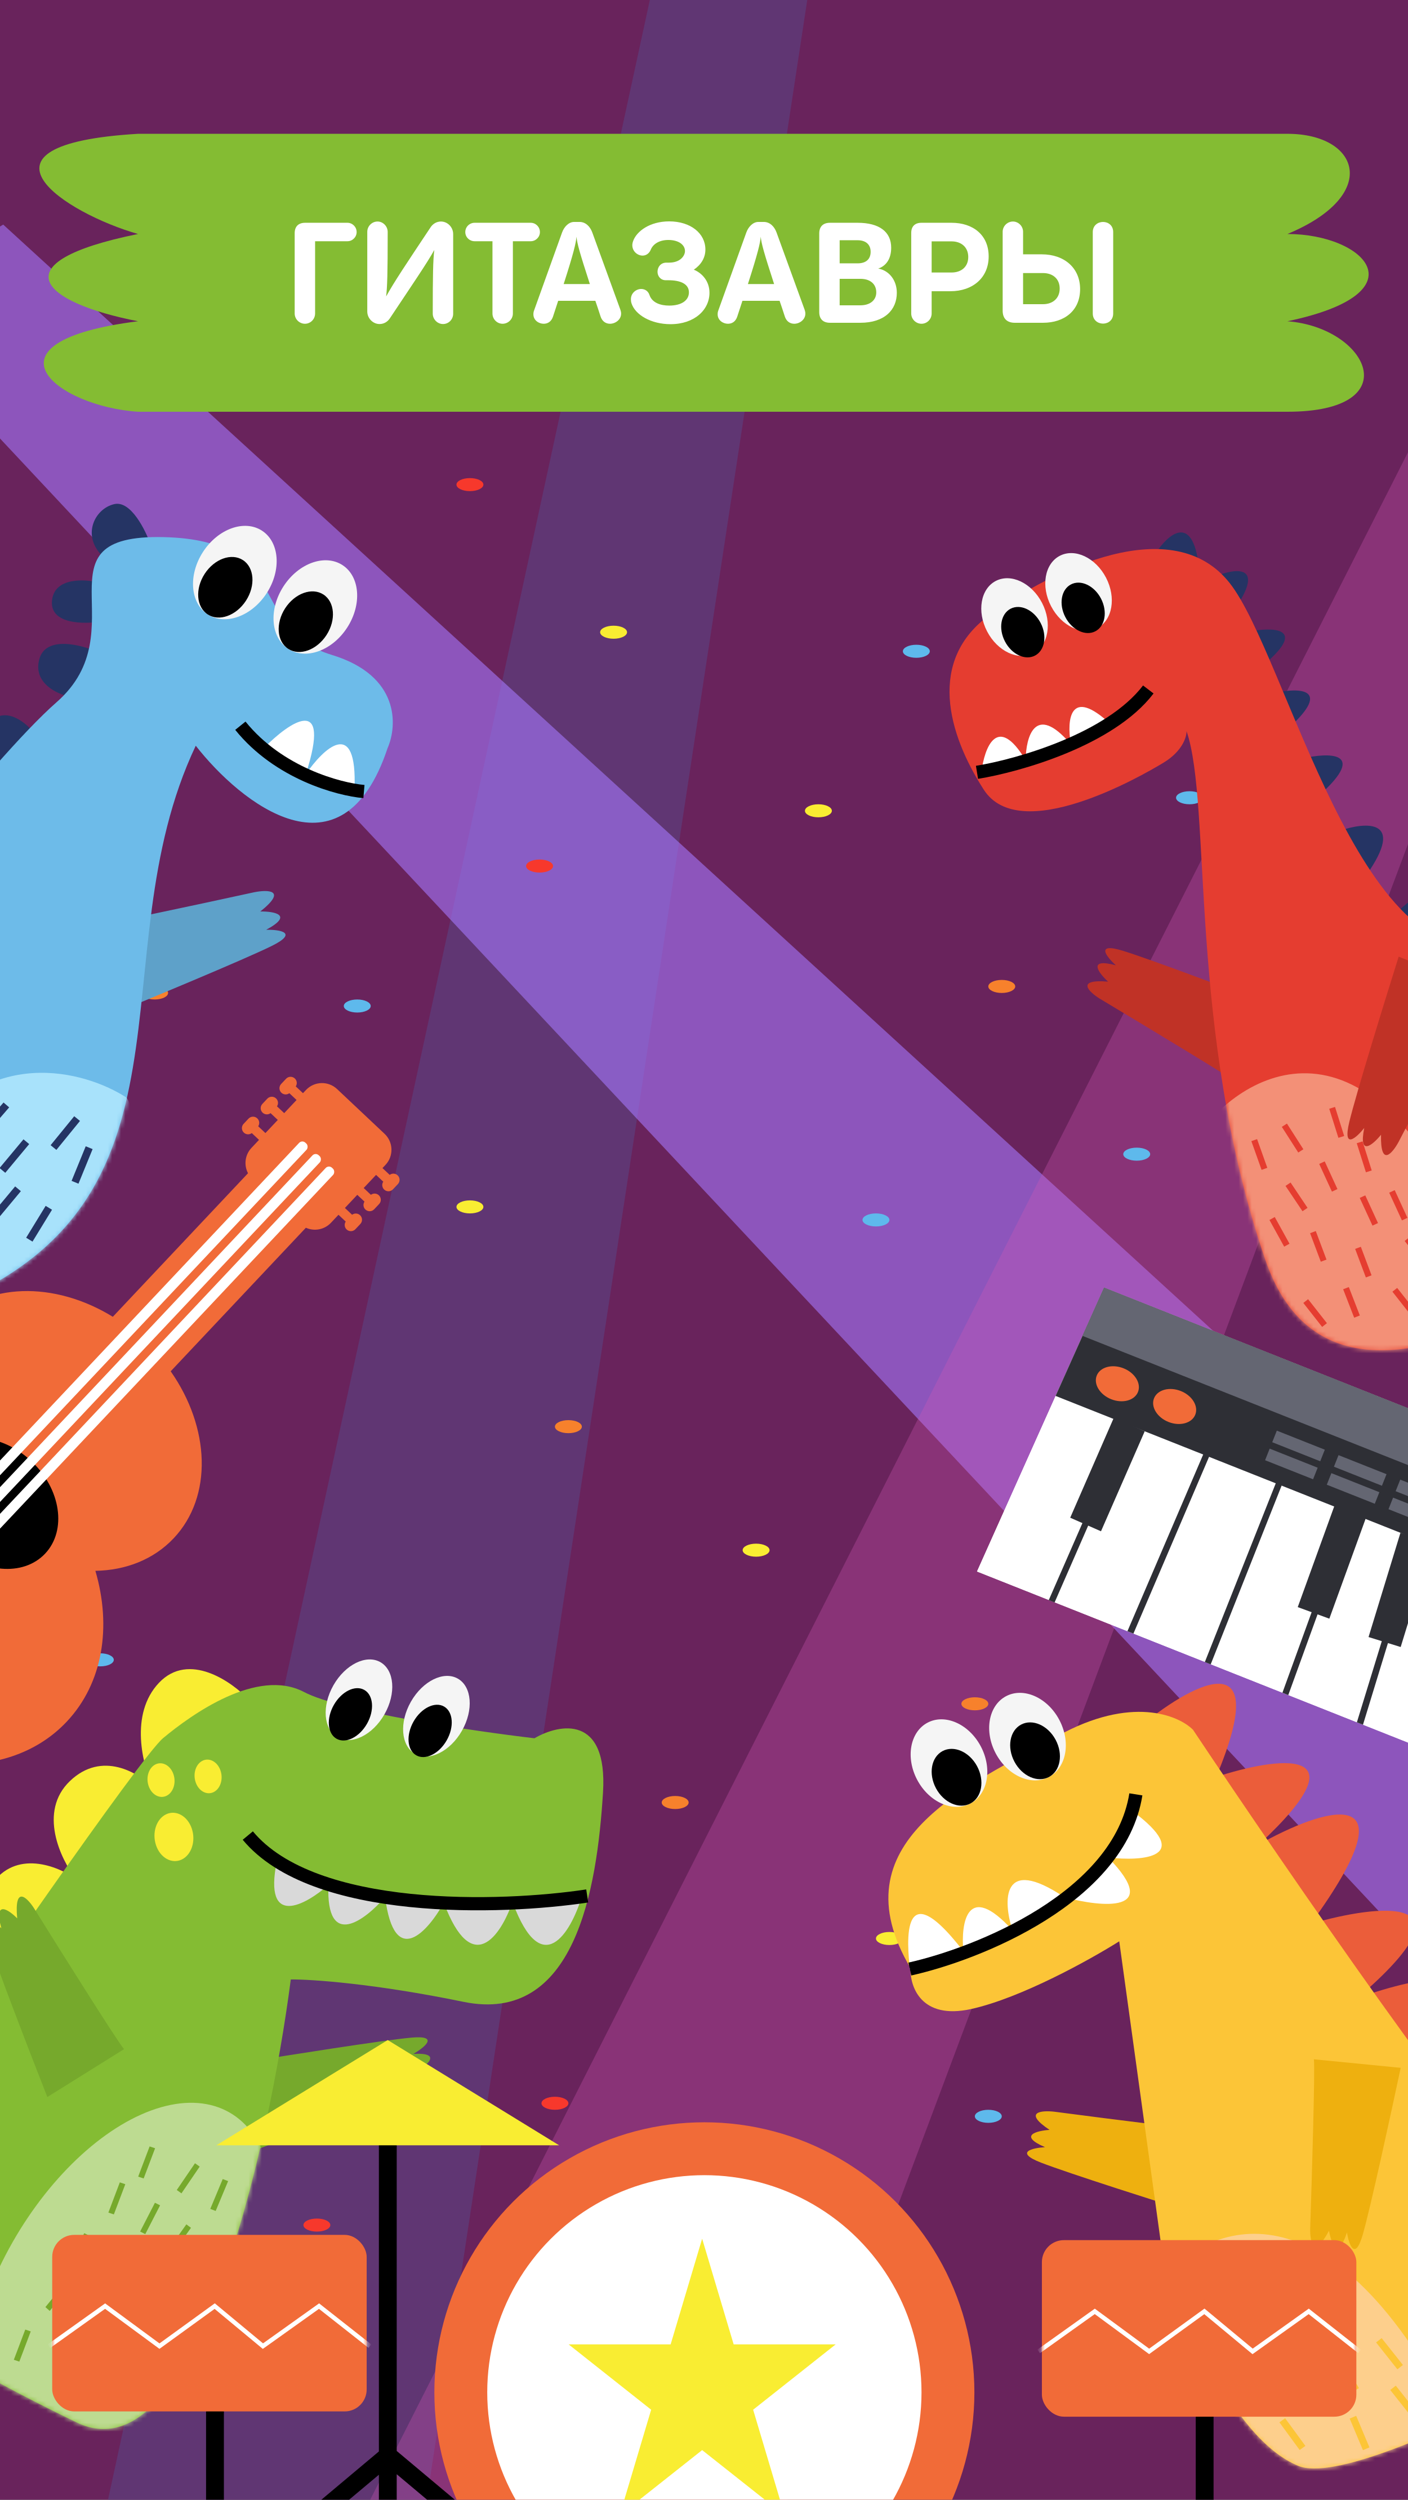 <svg width="320" height="568" viewBox="0 0 320 568" fill="none" xmlns="http://www.w3.org/2000/svg">
<rect x="0" y="0" width="320" height="568" fill="#333333" stroke="none"/>
<g clip-path="url(#clip0_715_2)">
<rect width="320" height="568" fill="#69235C"/>
<path d="M-6.068 709.242L153.72 -27.817L187.743 -28.084L75.588 708.6L-6.068 709.242Z" fill="#5A4482" fill-opacity="0.6"/>
<path d="M450.434 462.106L0.726 51.028L-28.617 69.078L380.01 505.426L450.434 462.106Z" fill="#A576FB" fill-opacity="0.6"/>
<path d="M62.233 611.208L323.736 95.395L359.585 86.164L173.551 582.545L62.233 611.208Z" fill="#D159B6" fill-opacity="0.31"/>
<path d="M292.598 30.404H31.365C-9.618 32.837 15.011 48.519 31.365 53.169C-0.46 59.632 9.44 68.721 31.365 72.997C-5.764 77.697 12.87 92.363 31.365 93.559H292.598C320.18 93.559 310.938 74.421 292.598 72.997C323.362 66.535 310.175 53.169 292.598 53.169C313.815 44.357 309.032 30.404 292.598 30.404Z" fill="#84BC33"/>
<path d="M66.972 71.23C66.972 72.51 68.028 73.566 69.308 73.566C70.588 73.566 71.612 72.51 71.612 71.23V54.814H78.972C80.092 54.814 81.052 53.886 81.052 52.734C81.052 51.55 80.092 50.622 78.972 50.622H69.34C67.836 50.622 66.972 51.454 66.972 52.99V71.23ZM86.256 73.63C87.248 73.63 88.08 73.118 88.592 72.35C93.616 64.798 97.168 59.614 98.704 56.798C98.416 59.102 98.352 62.59 98.352 71.262C98.352 72.542 99.408 73.63 100.688 73.63C101.968 73.63 102.992 72.574 102.992 71.294V53.182C102.992 51.646 101.744 50.334 100.208 50.334C99.216 50.334 98.384 50.878 97.904 51.582C92.368 59.902 89.552 64.094 87.76 67.358C88.016 65.118 88.112 62.238 88.112 52.702C88.112 51.422 87.056 50.334 85.808 50.334C84.528 50.334 83.472 51.39 83.472 52.67V70.782C83.472 72.318 84.752 73.63 86.256 73.63ZM114.228 73.566C115.508 73.566 116.564 72.51 116.564 71.23V54.814H120.628C121.748 54.814 122.708 53.886 122.708 52.734C122.708 51.55 121.748 50.622 120.628 50.622H107.86C106.708 50.622 105.748 51.55 105.748 52.734C105.748 53.886 106.708 54.814 107.86 54.814H111.924V71.23C111.924 72.51 112.948 73.566 114.228 73.566ZM134.602 52.798C134.09 51.422 133.066 50.43 131.722 50.43H130.474C129.29 50.43 128.234 51.486 127.754 52.798L121.386 70.526C121.258 70.846 121.226 71.134 121.226 71.422C121.226 72.766 122.442 73.566 123.562 73.566C124.49 73.566 125.29 73.086 125.674 71.966C126.09 70.654 126.506 69.47 126.858 68.35H135.306C135.69 69.438 136.074 70.622 136.49 71.902C136.842 72.99 137.642 73.566 138.634 73.566C139.85 73.566 141.162 72.638 141.162 71.262C141.162 70.974 141.098 70.686 141.002 70.398L134.602 52.798ZM128.106 64.542C130.378 57.47 130.89 55.262 131.018 53.79C131.178 55.39 131.754 57.438 134.058 64.542H128.106ZM157.692 61.278C159.292 60.19 160.316 58.622 160.316 56.702C160.316 53.022 156.956 50.302 152.092 50.302C147.676 50.302 144.7 52.542 143.9 54.75C143.772 55.102 143.708 55.422 143.708 55.71C143.708 57.118 144.892 58.078 146.044 58.078C146.78 58.078 147.516 57.662 147.9 56.734C148.444 55.39 149.916 54.526 151.9 54.526C154.172 54.526 155.676 55.582 155.676 57.054C155.676 58.078 154.652 59.678 152.06 59.678H151.452C150.108 59.678 149.436 60.734 149.436 61.758C149.436 62.718 150.108 63.678 151.324 63.678H151.932C154.588 63.678 156.572 64.478 156.572 66.43C156.572 68.222 154.94 69.438 152.092 69.438C150.172 69.438 148.22 68.83 147.612 67.038C147.292 66.078 146.524 65.662 145.724 65.662C144.604 65.662 143.388 66.558 143.388 67.998C143.388 68.286 143.42 68.574 143.516 68.894C144.348 71.55 147.996 73.662 152.38 73.662C157.884 73.662 161.244 70.366 161.244 66.526C161.244 63.87 159.548 62.046 157.692 61.278ZM176.477 52.798C175.965 51.422 174.941 50.43 173.597 50.43H172.349C171.165 50.43 170.109 51.486 169.629 52.798L163.261 70.526C163.133 70.846 163.101 71.134 163.101 71.422C163.101 72.766 164.317 73.566 165.437 73.566C166.365 73.566 167.165 73.086 167.549 71.966C167.965 70.654 168.381 69.47 168.733 68.35H177.181C177.565 69.438 177.949 70.622 178.365 71.902C178.717 72.99 179.517 73.566 180.509 73.566C181.725 73.566 183.037 72.638 183.037 71.262C183.037 70.974 182.973 70.686 182.877 70.398L176.477 52.798ZM169.981 64.542C172.253 57.47 172.765 55.262 172.893 53.79C173.053 55.39 173.629 57.438 175.933 64.542H169.981ZM195.535 73.342C201.007 73.342 203.823 70.43 203.823 66.526C203.823 63.71 202.095 61.47 199.599 61.022C201.167 60.51 202.543 59.07 202.543 56.286C202.543 52.638 199.791 50.622 194.927 50.622H188.623C187.055 50.622 186.191 51.486 186.191 53.054V70.91C186.191 72.478 187.055 73.342 188.623 73.342H195.535ZM190.831 54.59H194.927C196.687 54.59 197.871 55.486 197.871 57.214C197.871 58.974 196.719 59.838 194.927 59.838H190.831V54.59ZM190.831 63.358H195.567C197.775 63.358 199.151 64.542 199.151 66.43C199.151 68.222 197.743 69.374 195.535 69.374H190.831V63.358ZM207.097 71.23C207.097 72.51 208.153 73.566 209.433 73.566C210.713 73.566 211.737 72.51 211.737 71.23V66.174H215.993C221.081 66.174 224.697 63.102 224.697 58.27C224.697 53.342 221.081 50.622 216.281 50.622H209.401C207.929 50.622 207.097 51.454 207.097 52.926V71.23ZM211.737 54.846H216.281C218.425 54.846 220.057 56.126 220.057 58.398C220.057 60.67 218.425 61.918 216.281 61.918H211.737V54.846ZM237.062 73.342C241.862 73.342 245.478 70.622 245.478 65.694C245.478 60.862 241.862 57.79 236.774 57.79H232.518V52.67C232.518 51.39 231.462 50.334 230.214 50.334C228.934 50.334 227.878 51.39 227.878 52.67V70.59C227.878 72.382 228.87 73.342 230.63 73.342H237.062ZM248.358 71.23C248.358 72.766 249.542 73.534 250.694 73.534C251.846 73.534 252.998 72.766 252.998 71.23V52.734C252.998 51.198 251.846 50.43 250.694 50.43C249.542 50.43 248.358 51.198 248.358 52.734V71.23ZM232.518 62.046H237.062C239.206 62.046 240.838 63.294 240.838 65.566C240.838 67.838 239.206 69.118 237.062 69.118H232.518V62.046Z" fill="white"/>
<ellipse cx="276.463" cy="409.577" rx="3.059" ry="1.482" fill="#5EB9EC"/>
<ellipse cx="289.92" cy="321.208" rx="3.059" ry="1.482" fill="#F7382C"/>
<ellipse cx="106.802" cy="110.117" rx="3.059" ry="1.482" fill="#F7382C"/>
<ellipse cx="122.627" cy="196.787" rx="3.059" ry="1.482" fill="#F7382C"/>
<ellipse cx="41.801" cy="130.117" rx="3.059" ry="1.482" fill="#F7382C"/>
<ellipse cx="35.143" cy="308.961" rx="3.059" ry="1.482" fill="#F7382C"/>
<ellipse cx="126.121" cy="477.917" rx="3.059" ry="1.482" fill="#F7382C"/>
<ellipse cx="78.135" cy="390.112" rx="3.059" ry="1.482" fill="#F9ED32"/>
<ellipse cx="106.802" cy="274.237" rx="3.059" ry="1.482" fill="#F9ED32"/>
<ellipse cx="202.14" cy="440.476" rx="3.059" ry="1.482" fill="#F9ED32"/>
<ellipse cx="139.452" cy="143.657" rx="3.059" ry="1.482" fill="#F9ED32"/>
<ellipse cx="171.842" cy="352.24" rx="3.059" ry="1.482" fill="#F9ED32"/>
<ellipse cx="186" cy="184.232" rx="3.059" ry="1.482" fill="#F9ED32"/>
<ellipse cx="261.406" cy="133.806" rx="3.059" ry="1.482" fill="#F9ED32"/>
<ellipse cx="129.18" cy="324.172" rx="3.059" ry="1.482" fill="#F7812C"/>
<ellipse cx="35.143" cy="225.627" rx="3.059" ry="1.482" fill="#F7812C"/>
<ellipse cx="221.557" cy="387.148" rx="3.059" ry="1.482" fill="#F7812C"/>
<ellipse cx="153.449" cy="409.577" rx="3.059" ry="1.482" fill="#F7812C"/>
<ellipse cx="32.085" cy="474.954" rx="3.059" ry="1.482" fill="#F7812C"/>
<ellipse cx="227.675" cy="224.146" rx="3.059" ry="1.482" fill="#F7812C"/>
<ellipse cx="208.258" cy="147.987" rx="3.059" ry="1.482" fill="#5EB9EC"/>
<ellipse cx="270.345" cy="181.269" rx="3.059" ry="1.482" fill="#5EB9EC"/>
<ellipse cx="258.347" cy="262.257" rx="3.059" ry="1.482" fill="#5EB9EC"/>
<ellipse cx="199.081" cy="277.2" rx="3.059" ry="1.482" fill="#5EB9EC"/>
<ellipse cx="22.802" cy="377.157" rx="3.059" ry="1.482" fill="#5EB9EC"/>
<ellipse cx="81.195" cy="228.591" rx="3.059" ry="1.482" fill="#5EB9EC"/>
<ellipse cx="224.616" cy="480.881" rx="3.059" ry="1.482" fill="#5EB9EC"/>
<ellipse cx="72.018" cy="505.593" rx="3.059" ry="1.482" fill="#F7382C"/>
<ellipse cx="290.123" cy="507.98" rx="3.059" ry="1.482" fill="#5EB9EC"/>
<path d="M239.61 479.833C251.665 481.413 276.305 484.552 278.423 484.474L273.438 503.507C263.705 500.465 242.708 493.784 236.58 491.4C230.453 489.016 234.639 488.069 237.499 487.893C231.332 485.23 235.616 484.162 238.529 483.961C232.4 479.865 236.696 479.502 239.61 479.833Z" fill="#EEB00F"/>
<path fill-rule="evenodd" clip-rule="evenodd" d="M351.446 566.572L352.356 566.086L338.333 534.262L325.213 541.265L338.859 562.977C338.658 563.077 338.453 563.178 338.244 563.28C326.93 568.846 329.821 574.471 332.68 576.588L351.447 566.572L351.446 566.572Z" fill="#ECBC40"/>
<path d="M276.407 403.765C289.849 371.66 270.076 383.075 258.509 392.795L339.396 535.694L414.634 500.822C406.779 480.922 399.527 495.323 396.882 505.011C391.552 476.858 377.219 494.894 370.718 507.431C377.42 471.456 357.284 488.764 346.377 501.915C370.651 461.399 346 473.607 330.641 484.776C351.273 456.332 331.153 461.7 318.513 467.94C345.611 444.153 323.113 448.763 308.477 454.041C336.637 429.89 313.151 432.714 297.888 437.144C322.31 403.638 300.241 411.143 286.154 419.084C310.801 396.2 289.925 399.336 276.407 403.765Z" fill="#EB5D3A"/>
<path d="M240.423 394.433C257.001 385.26 267.81 389.692 271.143 393.055C292.546 425.143 338.145 491.432 349.31 499.884C360.475 508.336 404.582 502.038 425.241 497.832C388.232 521.287 310.381 566.619 295.051 560.305C279.72 553.991 267.926 524.438 263.946 510.451L254.373 441.114C247.904 445.195 232.114 453.987 220.708 456.503C209.301 459.019 206.776 451.356 206.94 447.21C189.954 418.529 219.701 405.899 240.423 394.433Z" fill="#FCC537"/>
<mask id="mask0_715_2" style="mask-type:alpha" maskUnits="userSpaceOnUse" x="201" y="388" width="225" height="173">
<path d="M240.423 394.433C257.001 385.26 267.81 389.692 271.143 393.055C292.546 425.143 338.145 491.432 349.31 499.884C360.475 508.336 404.582 502.038 425.241 497.832C388.232 521.287 310.381 566.619 295.051 560.305C279.72 553.991 267.926 524.438 263.946 510.451L254.373 441.114C247.904 445.195 232.114 453.987 220.708 456.503C209.301 459.019 206.776 451.356 206.94 447.21C189.954 418.529 219.701 405.899 240.423 394.433Z" fill="#FCC537"/>
</mask>
<g mask="url(#mask0_715_2)">
<path d="M331.738 551.978C302.443 493.049 274.04 505.227 263.5 518.681L290.362 574.062L331.738 551.978Z" fill="#FDCF8C"/>
</g>
<ellipse cx="8.168" cy="10.396" rx="8.168" ry="10.396" transform="matrix(-0.882 0.471 0.471 0.882 235.829 381.586)" fill="#F5F5F5"/>
<ellipse cx="5.3" cy="6.745" rx="5.3" ry="6.745" transform="matrix(-0.882 0.471 0.471 0.882 236.736 389.378)" fill="black"/>
<ellipse cx="8.168" cy="10.396" rx="8.168" ry="10.396" transform="matrix(-0.882 0.471 0.471 0.882 217.986 387.603)" fill="#F5F5F5"/>
<ellipse cx="5.3" cy="6.745" rx="5.3" ry="6.745" transform="matrix(-0.882 0.471 0.471 0.882 218.893 395.394)" fill="black"/>
<path d="M218.94 443.365C203.031 422.775 206.834 446.095 206.748 447.428C229.389 441.417 239.626 434.04 241.914 431.103C250.404 433.392 264.278 434.788 251.851 422.068C259.698 422.984 271.748 422.128 257.18 411.374C256.446 414.983 252.366 423.98 241.914 431.103C227.485 421.407 228.013 432.046 230.08 438.577C219.756 427.205 218.352 437.031 218.94 443.365Z" fill="white"/>
<path d="M206.786 447.414C222.348 443.936 254.408 431.128 258.151 407.724" stroke="black" stroke-width="3"/>
<rect width="1.601" height="7.794" transform="matrix(-0.952 0.305 0.293 0.956 274.559 519.094)" fill="#FCC537"/>
<rect width="1.602" height="7.789" transform="matrix(-0.822 0.57 0.577 0.817 288.101 528.252)" fill="#FCC537"/>
<rect width="1.602" height="7.788" transform="matrix(-0.828 0.561 0.567 0.824 281.179 513.14)" fill="#FCC537"/>
<rect width="1.602" height="7.789" transform="matrix(-0.822 0.57 0.577 0.817 291.494 518.727)" fill="#FCC537"/>
<rect width="1.603" height="7.785" transform="matrix(-0.893 0.449 0.448 0.894 285.068 536.869)" fill="#FCC537"/>
<rect width="1.602" height="7.79" transform="matrix(-0.812 0.584 0.591 0.807 292.076 549.482)" fill="#FCC537"/>
<rect width="1.603" height="7.785" transform="matrix(-0.859 0.512 0.514 0.858 303.702 522.429)" fill="#FCC537"/>
<rect width="1.603" height="7.785" transform="matrix(-0.859 0.512 0.514 0.858 304.849 535.96)" fill="#FCC537"/>
<rect width="1.602" height="7.788" transform="matrix(-0.928 0.373 0.366 0.93 296.312 539.688)" fill="#FCC537"/>
<rect width="1.602" height="7.793" transform="matrix(-0.791 0.612 0.621 0.784 317.227 542.085)" fill="#FCC537"/>
<rect width="1.602" height="7.793" transform="matrix(-0.791 0.612 0.621 0.784 314.011 531.278)" fill="#FCC537"/>
<rect width="1.603" height="7.787" transform="matrix(-0.92 0.392 0.387 0.922 308.222 548.934)" fill="#FCC537"/>
<path d="M297.766 506.455C298.167 494.466 298.897 469.974 298.608 467.923L318.338 469.865C316.228 479.815 311.559 501.299 309.757 507.635C307.955 513.971 306.582 510.036 306.121 507.277C304.041 513.694 302.537 509.683 302.045 506.876C298.513 513.475 297.721 509.345 297.766 506.455Z" fill="#EEB00F"/>
<path d="M377.169 418.637L222.051 357.085L250.931 292.595L393.222 349.057L377.169 418.637Z" fill="white"/>
<path d="M387.101 375.598L239.91 317.191L250.929 292.594L393.22 349.056L387.101 375.598Z" fill="#2E2F35"/>
<path d="M390.494 360.875L246.024 303.548L250.931 292.595L393.221 349.057L390.494 360.875Z" fill="#646672"/>
<ellipse cx="253.947" cy="314.426" rx="5.044" ry="3.783" transform="rotate(-158.356 253.947 314.426)" fill="#F16B38"/>
<ellipse cx="266.965" cy="319.592" rx="5.044" ry="3.783" transform="rotate(-158.356 266.965 319.592)" fill="#F16B38"/>
<path fill-rule="evenodd" clip-rule="evenodd" d="M238.358 363.578L239.685 364.105L247.315 346.663L250.226 347.947L260.163 325.228L257.248 323.954L257.464 323.46L256.151 322.886L255.935 323.38L253.139 322.157L243.229 344.862L246.006 346.086L238.358 363.578ZM273.831 377.648L275.163 378.177L291.528 336.935L290.196 336.407L273.831 377.648ZM308.384 391.346L309.772 391.897L315.443 373.347L318.336 374.244L325.612 350.538L322.69 349.642L322.909 348.927L321.539 348.507L321.319 349.222L318.283 348.29L311.032 371.979L314.044 372.913L308.384 391.346ZM343.316 405.206L344.674 405.745L350.298 385.66L352.686 386.337L359.381 362.461L352 360.392L345.33 384.251L348.909 385.266L343.316 405.206ZM361.145 412.267L362.488 412.811L373.101 369.47L371.71 369.13L361.145 412.267ZM327.419 398.897L326.065 398.36L338.4 355.348L339.777 355.743L327.419 398.897ZM292.791 385.156L291.462 384.629L298.1 366.332L294.942 365.175L303.378 341.882L306.553 343.034L306.596 342.914L307.943 343.403L307.9 343.523L310.584 344.497L302.122 367.805L299.444 366.824L292.791 385.156ZM257.599 371.19L256.236 370.65L273.836 329.604L275.153 330.167L257.599 371.19Z" fill="#2E2F35"/>
<rect x="326.475" y="347.258" width="11.735" height="2.829" transform="rotate(-158.356 326.475 347.258)" fill="#646672"/>
<rect x="328.098" y="343.167" width="11.735" height="2.829" transform="rotate(-158.356 328.098 343.167)" fill="#646672"/>
<rect x="312.451" y="341.694" width="11.735" height="2.829" transform="rotate(-158.356 312.451 341.694)" fill="#646672"/>
<rect x="314.074" y="337.603" width="11.735" height="2.829" transform="rotate(-158.356 314.074 337.603)" fill="#646672"/>
<rect x="298.427" y="336.128" width="11.735" height="2.829" transform="rotate(-158.356 298.427 336.128)" fill="#646672"/>
<rect x="300.051" y="332.038" width="11.735" height="2.829" transform="rotate(-158.356 300.051 332.038)" fill="#646672"/>
<path d="M377.169 418.637L222.051 357.085L250.931 292.595L393.222 349.057L377.169 418.637Z" fill="white"/>
<path d="M387.101 375.598L239.91 317.191L250.929 292.594L393.22 349.056L387.101 375.598Z" fill="#2E2F35"/>
<path d="M390.494 360.875L246.024 303.548L250.931 292.595L393.221 349.057L390.494 360.875Z" fill="#646672"/>
<ellipse cx="253.947" cy="314.426" rx="5.044" ry="3.783" transform="rotate(-158.356 253.947 314.426)" fill="#F16B38"/>
<ellipse cx="266.965" cy="319.592" rx="5.044" ry="3.783" transform="rotate(-158.356 266.965 319.592)" fill="#F16B38"/>
<path fill-rule="evenodd" clip-rule="evenodd" d="M238.358 363.578L239.685 364.105L247.314 346.663L250.226 347.947L260.163 325.228L257.248 323.953L257.464 323.46L256.151 322.886L255.935 323.379L253.139 322.157L243.229 344.862L246.006 346.086L238.358 363.578ZM273.831 377.648L275.163 378.176L291.528 336.935L290.196 336.407L273.831 377.648ZM308.384 391.346L309.772 391.896L315.443 373.347L318.336 374.244L325.612 350.538L322.69 349.642L322.909 348.927L321.539 348.506L321.319 349.222L318.283 348.29L311.032 371.979L314.044 372.913L308.384 391.346ZM343.316 405.206L344.674 405.745L350.298 385.66L352.686 386.337L359.381 362.461L352 360.392L345.33 384.251L348.909 385.266L343.316 405.206ZM361.145 412.267L362.488 412.811L373.101 369.47L371.71 369.13L361.145 412.267ZM327.419 398.897L326.065 398.36L338.4 355.348L339.777 355.743L327.419 398.897ZM292.791 385.156L291.462 384.629L298.1 366.332L294.942 365.175L303.378 341.882L306.553 343.034L306.596 342.914L307.943 343.403L307.9 343.523L310.584 344.497L302.122 367.805L299.444 366.824L292.791 385.156ZM257.599 371.19L256.236 370.65L273.836 329.604L275.153 330.167L257.599 371.19Z" fill="#2E2F35"/>
<rect x="326.475" y="347.258" width="11.735" height="2.829" transform="rotate(-158.356 326.475 347.258)" fill="#646672"/>
<rect x="328.098" y="343.167" width="11.735" height="2.829" transform="rotate(-158.356 328.098 343.167)" fill="#646672"/>
<rect x="312.451" y="341.694" width="11.735" height="2.829" transform="rotate(-158.356 312.451 341.694)" fill="#646672"/>
<rect x="314.074" y="337.603" width="11.735" height="2.829" transform="rotate(-158.356 314.074 337.603)" fill="#646672"/>
<rect x="298.427" y="336.128" width="11.735" height="2.829" transform="rotate(-158.356 298.427 336.128)" fill="#646672"/>
<rect x="300.051" y="332.038" width="11.735" height="2.829" transform="rotate(-158.356 300.051 332.038)" fill="#646672"/>
<path d="M249.98 226.947C260.456 233.217 281.812 246.104 283.419 247.483L291.988 229.534C282.372 225.849 261.549 217.992 255.187 216.038C248.826 214.084 251.484 217.429 253.608 219.345C247.033 217.585 249.688 221.084 251.838 223.054C244.354 222.434 247.481 225.391 249.98 226.947Z" fill="#C03226"/>
<path d="M272.455 128.618C270.992 116.36 265.321 121.566 262.669 125.701L313.519 219.772L397.523 249.616L425.201 239.724C420.22 220.151 415.809 232.376 414.226 240.936L403.479 240.905C402.239 219.887 395.111 230.487 391.702 238.415L381.503 232.235C392.887 215.338 380.828 218.61 373.375 222.358L367.023 215.177C365.198 194.762 358.149 205.147 354.853 212.891L345.666 214.422C338.27 197.501 335.277 208.839 334.705 216.623L325.102 213.752C329.721 197.476 321.584 203.061 316.938 207.888L310.508 198.875C319.656 185.935 310.318 186.745 304.506 188.767L300.166 180.416C310.869 170.661 301.834 170.98 295.979 172.359L293.045 165.273C302.849 156.285 295.067 156.278 289.951 157.398L287.52 150.799C297.255 142.446 289.057 142.472 283.741 143.529L280.882 138.027C287.581 128.057 280.562 129.167 276.216 130.968L272.455 128.618Z" fill="#253464"/>
<path d="M264.491 173.265C268.732 170.679 269.71 167.432 269.669 166.131C275.467 182.987 269.85 234.132 287.511 286.078C305.378 338.628 378.139 279.573 428.361 238.633C353.544 247.779 394.579 199.55 340.181 214.477C308.942 223.049 292.447 148.899 279.47 132.477C266.493 116.055 239.309 129.389 224.987 139.688C210.664 149.988 215.397 166.727 223.593 179.445C231.789 192.163 259.188 176.496 264.491 173.265Z" fill="#E53D30"/>
<mask id="mask1_715_2" style="mask-type:alpha" maskUnits="userSpaceOnUse" x="215" y="124" width="214" height="183">
<path d="M264.491 173.265C268.733 170.68 269.71 167.432 269.669 166.131C275.467 182.988 269.85 234.132 287.512 286.079C305.379 338.629 378.139 279.573 428.362 238.634C353.545 247.78 394.58 199.551 340.182 214.478C308.942 223.049 292.447 148.899 279.471 132.477C266.494 116.056 239.31 129.39 224.987 139.689C210.665 149.988 215.397 166.728 223.593 179.446C231.789 192.164 259.189 176.497 264.491 173.265Z" fill="#E53D30"/>
</mask>
<g mask="url(#mask1_715_2)">
<path d="M341.413 302.896C319.695 228.999 288.148 239.832 275.089 254.485L291.882 318.483L341.413 302.896Z" fill="#F39077"/>
</g>
<ellipse cx="245.126" cy="134.504" rx="7.034" ry="9.251" transform="rotate(-27.46 245.126 134.504)" fill="#F5F5F5"/>
<ellipse cx="246.174" cy="138.118" rx="4.564" ry="6.002" transform="rotate(-27.46 246.174 138.118)" fill="black"/>
<ellipse cx="230.576" cy="140.216" rx="7.034" ry="9.251" transform="rotate(-27.46 230.576 140.216)" fill="#F5F5F5"/>
<ellipse cx="232.45" cy="143.645" rx="4.564" ry="6.002" transform="rotate(-27.46 232.45 143.645)" fill="black"/>
<rect x="301.573" y="300.658" width="1.381" height="6.928" transform="rotate(141.857 301.573 300.658)" fill="#E53D30"/>
<rect x="321.822" y="298.096" width="1.381" height="6.928" transform="rotate(141.857 321.822 298.096)" fill="#E53D30"/>
<rect x="324.608" y="286.575" width="1.381" height="6.928" transform="rotate(141.857 324.608 286.575)" fill="#E53D30"/>
<rect x="301.475" y="286.212" width="1.381" height="6.928" transform="rotate(159.427 301.475 286.212)" fill="#E53D30"/>
<rect x="309.054" y="298.912" width="1.381" height="6.928" transform="rotate(158.803 309.054 298.912)" fill="#E53D30"/>
<rect x="311.716" y="289.785" width="1.381" height="6.928" transform="rotate(159.427 311.716 289.785)" fill="#E53D30"/>
<rect x="293.067" y="282.606" width="1.381" height="6.928" transform="rotate(151.106 293.067 282.606)" fill="#E53D30"/>
<rect x="288.024" y="265.361" width="1.381" height="6.928" transform="rotate(160.417 288.024 265.361)" fill="#E53D30"/>
<rect x="313.181" y="277.914" width="1.381" height="6.928" transform="rotate(155.312 313.181 277.914)" fill="#E53D30"/>
<rect x="319.875" y="276.726" width="1.381" height="6.928" transform="rotate(155.312 319.875 276.726)" fill="#E53D30"/>
<rect x="303.966" y="270.19" width="1.381" height="6.928" transform="rotate(155.312 303.966 270.19)" fill="#E53D30"/>
<rect x="297.169" y="274.454" width="1.381" height="6.928" transform="rotate(146.156 297.169 274.454)" fill="#E53D30"/>
<rect x="305.497" y="258.13" width="1.381" height="6.928" transform="rotate(162.511 305.497 258.13)" fill="#E53D30"/>
<rect x="311.752" y="265.959" width="1.381" height="6.928" transform="rotate(162.511 311.752 265.959)" fill="#E53D30"/>
<rect x="296.223" y="261.142" width="1.381" height="6.928" transform="rotate(147.368 296.223 261.142)" fill="#E53D30"/>
<path d="M223.072 175.332C223.722 169.979 226.631 161.976 233.072 172.705C233.084 172.701 233.095 172.698 233.107 172.694C233.147 167.52 235.222 159.687 243.203 168.924C243.248 168.904 243.294 168.885 243.339 168.866C242.467 163.662 243.088 155.885 252.339 164.485C250.495 165.546 247.33 167.159 243.339 168.866C243.354 168.957 243.37 169.048 243.386 169.138C243.325 169.065 243.264 168.994 243.203 168.924C240.222 170.194 236.789 171.514 233.107 172.694C233.106 172.717 233.106 172.739 233.106 172.761C233.095 172.742 233.084 172.724 233.072 172.705C229.881 173.727 226.503 174.643 223.072 175.332Z" fill="white"/>
<path d="M222.043 175.493C231.396 173.974 252.277 168.082 260.977 156.666" stroke="black" stroke-width="3"/>
<path d="M317.867 259.461C323.486 248.62 335.042 226.516 336.32 224.828L317.88 217.373C314.791 227.196 308.222 248.461 306.661 254.93C305.1 261.399 308.275 258.541 310.058 256.304C308.703 262.974 312.034 260.11 313.868 257.844C313.708 265.352 316.467 262.05 317.867 259.461Z" fill="#C03226"/>
<path d="M57.769 202.741C45.087 205.509 19.161 211.07 16.911 211.171L23.338 231.316C33.471 227.171 55.324 218.101 61.675 214.984C68.026 211.867 63.532 211.211 60.49 211.272C66.866 207.85 62.262 207.072 59.163 207.11C65.412 202.142 60.837 202.127 57.769 202.741Z" fill="#5EA1C9"/>
<path d="M26.029 114.537C29.746 113.741 33.076 120.432 34.276 123.877L26.562 155.65L-44.876 252.342L-115.775 222.207L-126.043 199.803C-124.39 197.691 -119.891 194.242 -115.115 197.333C-110.339 200.424 -114.673 205.983 -117.437 208.376L-109.956 213.218C-109.763 209.662 -107.484 203.302 -99.912 206.316C-92.341 209.329 -96.863 215.796 -100.07 218.652L-94.553 222.223C-94.805 219.022 -93.571 213.251 -86.626 215.774C-79.68 218.296 -81.866 224.323 -83.827 227.022L-78.324 229.619C-78.331 226.648 -76.851 221.114 -70.876 222.751C-64.901 224.388 -65.878 230.491 -67.112 233.337C-64.414 234.691 -59.082 237.099 -59.337 235.904C-59.657 234.41 -59.79 231.965 -56.207 229.244C-53.34 227.068 -49.37 231.99 -47.743 234.723L-44.857 230.264C-48.142 229.21 -53.808 225.671 -50.19 219.95C-46.572 214.228 -40.642 218.838 -38.129 221.859L-33.879 216.783C-36.815 215.025 -41.934 210.475 -38.914 206.339C-35.894 202.203 -30.703 206.686 -28.485 209.444L-21.979 201.216C-24.481 199.668 -28.85 195.761 -26.317 192.511C-23.784 189.26 -19.459 193.125 -17.613 195.464L-13.749 191.317C-16.884 190.252 -22.228 186.922 -18.518 182.118C-14.807 177.314 -9.714 181.383 -7.63 184.018L-4.838 181.858C-7.504 179.847 -12.174 175.201 -9.531 172.708C-6.888 170.215 -2.355 174.101 -0.418 176.355L1.677 174.239C-1.23 172.548 -6.113 168.168 -2.386 164.177C1.341 160.186 6.159 164.372 8.102 166.964L15.972 158.337C13.014 157.756 7.464 155.231 8.934 149.78C10.405 144.328 18.585 146.498 22.492 148.265L23.062 141.202C19.1 141.877 11.303 141.88 11.816 136.495C12.329 131.11 19.315 131.535 22.744 132.42L23.799 126.815C18.277 122.097 21.384 115.532 26.029 114.537Z" fill="#253464"/>
<path d="M75.41 148.812C90.931 153.533 90.328 164.902 88.086 169.996C77.784 200.965 54.729 182.533 44.489 169.446C21.646 217.689 48.518 273.433 -13.319 297.263C-75.157 321.093 -151.19 171.302 -127.148 198.039C-107.914 219.429 -68.16 232.497 -50.687 236.357C-35.742 216.222 -2.108 172.675 12.864 159.558C31.579 143.163 7.32 121.378 37.145 122.046C66.971 122.715 56.01 142.91 75.41 148.812Z" fill="#6DBBE9"/>
<ellipse cx="53.373" cy="130.098" rx="8.623" ry="11.339" transform="rotate(32.915 53.373 130.098)" fill="#F5F5F5"/>
<ellipse cx="51.209" cy="133.441" rx="5.595" ry="7.357" transform="rotate(32.915 51.209 133.441)" fill="black"/>
<ellipse cx="71.667" cy="137.919" rx="8.623" ry="11.339" transform="rotate(32.915 71.667 137.919)" fill="#F5F5F5"/>
<ellipse cx="69.503" cy="141.262" rx="5.595" ry="7.357" transform="rotate(32.915 69.503 141.262)" fill="black"/>
<path d="M69.499 175.923C75.504 157.34 65.738 164.126 60.105 169.841C67.171 176.532 76.69 179.016 80.566 179.422C81.267 162.617 73.48 170.087 69.499 175.923Z" fill="white"/>
<path d="M82.713 179.857C76.969 179.363 63.31 175.68 54.629 164.902" stroke="black" stroke-width="3"/>
<mask id="mask2_715_2" style="mask-type:alpha" maskUnits="userSpaceOnUse" x="-132" y="122" width="222" height="178">
<path d="M75.41 148.811C90.931 153.533 90.328 164.901 88.086 169.995C77.784 200.965 54.729 182.533 44.489 169.446C21.646 217.689 48.518 273.432 -13.319 297.262C-75.157 321.092 -151.19 171.301 -127.148 198.039C-107.914 219.429 -68.16 232.496 -50.687 236.356C-35.742 216.222 -2.108 172.674 12.864 159.558C31.579 143.162 7.32 121.377 37.145 122.046C66.971 122.714 56.01 142.909 75.41 148.811Z" fill="#6DBBE9"/>
</mask>
<g mask="url(#mask2_715_2)">
<path d="M-18.086 260.214C-3.074 237.023 19.388 243.335 28.743 249.391C37.468 261.602 -0.499 332.425 -25.296 307.185C-50.093 281.944 -36.85 289.203 -18.086 260.214Z" fill="#A8E2FB"/>
</g>
<rect x="19.481" y="260.465" width="1.692" height="8.491" transform="rotate(22.232 19.481 260.465)" fill="#253464"/>
<rect x="3.441" y="269.582" width="1.692" height="8.491" transform="rotate(39.802 3.441 269.582)" fill="#253464"/>
<rect x="16.867" y="253.636" width="1.692" height="8.491" transform="rotate(39.178 16.867 253.636)" fill="#253464"/>
<rect x="5.335" y="258.884" width="1.692" height="8.491" transform="rotate(39.802 5.335 258.884)" fill="#253464"/>
<rect x="10.378" y="274.002" width="1.692" height="8.491" transform="rotate(31.481 10.378 274.002)" fill="#253464"/>
<rect x="0.803" y="250.518" width="1.692" height="8.491" transform="rotate(40.792 0.803 250.518)" fill="#253464"/>
<path fill-rule="evenodd" clip-rule="evenodd" d="M76.61 247.463C74.6 245.57 71.436 245.665 69.542 247.675L68.859 248.4L67.219 246.856C67.588 246.296 67.513 245.534 67.008 245.058C66.442 244.525 65.55 244.552 65.017 245.118L63.896 246.308C63.363 246.874 63.389 247.766 63.956 248.299C64.461 248.775 65.225 248.805 65.762 248.403L67.402 249.947L64.591 252.932L62.951 251.388C63.32 250.827 63.245 250.066 62.739 249.59C62.173 249.056 61.282 249.083 60.749 249.649L59.628 250.84C59.094 251.406 59.121 252.297 59.687 252.83C60.192 253.306 60.956 253.336 61.494 252.934L63.134 254.479L60.323 257.463L58.683 255.919C59.052 255.359 58.977 254.598 58.471 254.122C57.905 253.588 57.014 253.615 56.481 254.181L55.36 255.372C54.826 255.938 54.853 256.829 55.419 257.362C55.925 257.838 56.689 257.868 57.226 257.466L58.866 259.01L57.154 260.828C55.65 262.424 55.4 264.749 56.368 266.587L25.642 299.209C12.376 291.046 -3.324 291.302 -12.255 300.783C-16.828 305.638 -18.88 312.12 -18.593 319.003C-31.456 316.058 -44.155 318.784 -52.418 327.556C-66.288 342.281 -62.403 368.468 -43.74 386.046C-25.078 403.624 1.294 405.936 15.164 391.21C23.427 382.438 25.388 369.599 21.679 356.935C28.566 356.81 34.914 354.374 39.487 349.519C48.418 340.037 47.734 324.349 38.792 311.594L69.518 278.973C71.41 279.83 73.716 279.441 75.22 277.845L76.932 276.028L78.57 277.571C78.201 278.131 78.277 278.893 78.782 279.369C79.348 279.902 80.239 279.875 80.772 279.309L81.894 278.119C82.427 277.553 82.4 276.662 81.834 276.128C81.329 275.653 80.565 275.623 80.027 276.024L78.389 274.481L81.2 271.496L82.839 273.039C82.47 273.6 82.546 274.361 83.051 274.837C83.617 275.37 84.508 275.343 85.041 274.777L86.162 273.587C86.696 273.021 86.669 272.13 86.103 271.596C85.597 271.12 84.833 271.091 84.296 271.492L82.657 269.949L85.469 266.964L87.107 268.507C86.738 269.068 86.813 269.829 87.319 270.305C87.885 270.838 88.776 270.812 89.309 270.246L90.43 269.055C90.964 268.489 90.937 267.598 90.371 267.065C89.866 266.589 89.101 266.559 88.564 266.961L86.925 265.417L87.609 264.692C89.502 262.682 89.408 259.517 87.397 257.624L76.61 247.463Z" fill="#F16B38"/>
<ellipse cx="-1.871" cy="341.593" rx="16.664" ry="13.149" transform="rotate(43.286 -1.871 341.593)" fill="black"/>
<rect x="71.696" y="261.809" width="2.302" height="136.536" rx="1" transform="rotate(43.286 71.696 261.809)" fill="white"/>
<rect x="74.72" y="264.657" width="2.302" height="136.536" rx="1" transform="rotate(43.286 74.72 264.657)" fill="white"/>
<rect x="68.671" y="258.959" width="2.302" height="136.536" rx="1" transform="rotate(43.286 68.671 258.959)" fill="white"/>
<path d="M95.07 475.185C83.447 479.263 59.722 487.68 57.814 488.728L55.17 468.684C65.224 467.039 86.957 463.602 93.464 463.004C99.97 462.406 96.499 465.217 93.951 466.697C100.599 466.342 97.085 469.31 94.497 470.838C101.653 471.836 97.861 474.152 95.07 475.185Z" fill="#76A92C"/>
<path d="M36.141 382.365C42.907 375.252 52.647 382.045 56.672 386.331L17.25 465.107L-28.143 506.55L-73.448 460.329C-71.219 457.194 -64.902 451.851 -57.463 455.561C-50.025 459.272 -52.478 468.975 -54.635 473.362C-52.055 470.042 -45.114 464.416 -37.992 468.475C-30.87 472.533 -32.915 480.95 -34.827 484.65L-24.714 485.788C-26.956 481.702 -30.172 472.601 -25.104 468.881C-20.036 465.162 -13.246 467.82 -10.485 469.614C-14.079 467.125 -20.073 460.053 -15.297 451.673C-10.522 443.293 -0.531 444.56 3.867 446.24C-0.388 443.705 -7.521 436.579 -2.008 428.355C3.504 420.131 13.115 423.978 17.231 426.929C13.758 422.417 8.63 411.653 15.898 404.694C23.166 397.735 31.52 402.804 34.789 406.209C32.42 401.225 29.375 389.478 36.141 382.365Z" fill="#F9ED32"/>
<path fill-rule="evenodd" clip-rule="evenodd" d="M-27.046 556.991L-28.01 556.442L-11.361 521.551L2.533 529.47L-13.245 553.214C-13.031 553.326 -12.814 553.441 -12.592 553.557C-0.589 559.864 -3.978 566.025 -7.173 568.317L-27.047 556.992L-27.046 556.991Z" fill="#76A92C"/>
<path d="M137.047 407.311C138.146 389.515 127.119 391.674 121.468 394.979C107.561 393.342 77.613 388.947 69.085 384.463C58.423 378.858 43.47 389.626 37.089 394.929C31.984 399.171 -7.267 456.063 -26.255 483.979C-47.129 481.117 -70.79 459.227 -80.011 448.64C-80.318 499.278 -15.975 534.281 17.453 550.453C44.195 563.39 61.02 488.728 66.09 449.781C70.736 449.742 85.087 450.704 105.322 454.866C130.615 460.069 135.672 429.558 137.047 407.311Z" fill="#84BC33"/>
<mask id="mask3_715_2" style="mask-type:alpha" maskUnits="userSpaceOnUse" x="-81" y="382" width="219" height="170">
<path d="M137.047 407.311C138.147 389.515 127.12 391.674 121.468 394.979C107.561 393.342 77.614 388.947 69.085 384.463C58.424 378.858 43.47 389.626 37.089 394.929C31.985 399.171 -7.267 456.063 -26.255 483.979C-47.128 481.117 -70.789 459.227 -80.01 448.64C-80.317 499.278 -15.975 534.281 17.453 550.453C44.196 563.39 61.021 488.728 66.09 449.781C70.737 449.742 85.088 450.704 105.322 454.866C130.616 460.069 135.673 429.558 137.047 407.311Z" fill="#84BC33"/>
</mask>
<g mask="url(#mask3_715_2)">
<ellipse cx="28.212" cy="50.023" rx="28.212" ry="50.023" transform="matrix(-0.869 -0.495 -0.495 0.869 76.645 493.958)" fill="#BDDB91"/>
</g>
<path d="M116.559 432.393C123.203 450.175 129.713 439.048 132.147 431.223C126.635 431.845 121.438 432.221 116.559 432.393C116.529 432.315 116.5 432.236 116.471 432.156C116.444 432.237 116.416 432.318 116.387 432.399C86.605 433.424 68.67 426.895 62.907 422.942C59.826 438.236 69.444 432.895 74.638 428.313C74.074 443.146 82.99 436.317 87.519 431.049C89.629 447.616 97.298 438.814 100.869 432.342C107.318 449.548 113.842 439.69 116.387 432.399C116.444 432.397 116.502 432.395 116.559 432.393Z" fill="#D9D9D9"/>
<path d="M133.458 430.811C113.982 433.758 71.288 435.138 56.316 417.085" stroke="black" stroke-width="3"/>
<ellipse cx="6.672" cy="9.833" rx="6.672" ry="9.833" transform="matrix(-0.869 -0.495 -0.495 0.869 92.249 380.986)" fill="#F5F5F5"/>
<ellipse cx="4.329" cy="6.38" rx="4.329" ry="6.38" transform="matrix(-0.869 -0.495 -0.495 0.869 86.562 386.139)" fill="black"/>
<ellipse cx="6.672" cy="9.833" rx="6.672" ry="9.833" transform="matrix(-0.869 -0.495 -0.495 0.869 109.851 384.73)" fill="#F5F5F5"/>
<ellipse cx="4.329" cy="6.38" rx="4.329" ry="6.38" transform="matrix(-0.869 -0.495 -0.495 0.869 104.678 389.906)" fill="black"/>
<ellipse cx="5.444" cy="4.484" rx="5.444" ry="4.484" transform="matrix(-0.32 -0.947 -0.906 0.423 45.331 420.654)" fill="#F9ED32"/>
<ellipse cx="3.788" cy="3.12" rx="3.788" ry="3.12" transform="matrix(-0.32 -0.947 -0.906 0.423 51.33 405.915)" fill="#F9ED32"/>
<ellipse cx="3.788" cy="3.12" rx="3.788" ry="3.12" transform="matrix(-0.32 -0.947 -0.906 0.423 40.636 406.749)" fill="#F9ED32"/>
<rect width="1.315" height="7.338" transform="matrix(0.748 0.664 0.632 -0.775 31.528 538.611)" fill="#76A92C"/>
<rect width="1.315" height="7.338" transform="matrix(0.748 0.664 0.632 -0.775 12.03 536.141)" fill="#76A92C"/>
<rect width="1.315" height="7.338" transform="matrix(0.748 0.664 0.632 -0.775 10.318 524.23)" fill="#76A92C"/>
<rect width="1.312" height="7.353" transform="matrix(0.927 0.374 0.399 -0.917 32.879 523.644)" fill="#76A92C"/>
<rect width="1.312" height="7.354" transform="matrix(0.923 0.385 0.408 -0.913 24.393 536.87)" fill="#76A92C"/>
<rect width="1.312" height="7.353" transform="matrix(0.927 0.374 0.399 -0.917 22.594 527.438)" fill="#76A92C"/>
<rect width="1.31" height="7.363" transform="matrix(0.855 0.519 0.514 -0.858 41.382 519.831)" fill="#76A92C"/>
<rect width="1.313" height="7.349" transform="matrix(0.934 0.356 0.385 -0.923 47.792 501.918)" fill="#76A92C"/>
<rect width="1.31" height="7.362" transform="matrix(0.894 0.447 0.457 -0.889 22.201 515.152)" fill="#76A92C"/>
<rect width="1.31" height="7.362" transform="matrix(0.894 0.447 0.457 -0.889 15.784 513.982)" fill="#76A92C"/>
<rect width="1.31" height="7.362" transform="matrix(0.894 0.447 0.457 -0.889 31.847 507.066)" fill="#76A92C"/>
<rect width="1.312" height="7.354" transform="matrix(0.8 0.599 0.579 -0.815 38.096 511.423)" fill="#76A92C"/>
<rect width="1.315" height="7.341" transform="matrix(0.948 0.318 0.354 -0.935 31.404 494.586)" fill="#76A92C"/>
<rect width="1.315" height="7.341" transform="matrix(0.948 0.318 0.354 -0.935 24.631 502.755)" fill="#76A92C"/>
<rect width="1.315" height="7.341" transform="matrix(0.948 0.318 0.354 -0.935 3.142 536.202)" fill="#76A92C"/>
<rect width="1.311" height="7.357" transform="matrix(0.814 0.58 0.563 -0.826 40.174 497.623)" fill="#76A92C"/>
<path d="M7.692 433.541C13.957 443.61 26.829 464.121 28.198 465.618L10.758 476.5C7.033 467.021 -0.916 446.481 -2.908 440.154C-4.899 433.828 -1.595 436.182 0.306 438.149C-1.499 431.581 1.956 433.914 3.909 435.901C3.208 428.266 6.139 431.147 7.692 433.541Z" fill="#76A92C"/>
<path fill-rule="evenodd" clip-rule="evenodd" d="M86.11 482.517H90.162V556.92L109.716 573.327L107.112 576.431L90.162 562.208V576.638H86.11V562.323L69.13 576.571L66.526 573.467L86.11 557.034V482.517Z" fill="black"/>
<path d="M88.121 463.553L127.072 487.465H49.17L88.121 463.553Z" fill="#F9ED32"/>
<path fill-rule="evenodd" clip-rule="evenodd" d="M271.759 536.653H275.811V580.353L295.365 596.761L292.761 599.865L275.811 585.642V600.072H271.759V585.757L254.779 600.004L252.175 596.901L271.759 580.468V536.653Z" fill="black"/>
<rect x="236.793" y="509.017" width="71.468" height="40.116" rx="5" fill="#F16B38"/>
<mask id="mask4_715_2" style="mask-type:alpha" maskUnits="userSpaceOnUse" x="236" y="509" width="73" height="41">
<rect x="236.793" y="509.692" width="71.468" height="40.116" rx="5" fill="#E24536"/>
</mask>
<g mask="url(#mask4_715_2)">
<path d="M236.062 534.298L248.815 525.203L261.169 534.298L273.723 525.203L284.683 534.298L297.436 525.203L308.993 534.298" stroke="white"/>
</g>
<path fill-rule="evenodd" clip-rule="evenodd" d="M46.833 535.457H50.884V579.157L70.439 595.565L67.834 598.668L50.884 584.446V598.876H46.833V584.56L29.853 598.808L27.249 595.704L46.833 579.271V535.457Z" fill="black"/>
<rect x="11.867" y="507.821" width="71.468" height="40.116" rx="5" fill="#F16B38"/>
<mask id="mask5_715_2" style="mask-type:alpha" maskUnits="userSpaceOnUse" x="11" y="508" width="73" height="41">
<rect x="11.867" y="508.496" width="71.468" height="40.116" rx="5" fill="#E24536"/>
</mask>
<g mask="url(#mask5_715_2)">
<path d="M11.135 533.102L23.888 524.007L36.242 533.102L48.796 524.007L59.756 533.102L72.509 524.007L84.067 533.102" stroke="white"/>
</g>
<circle cx="160.085" cy="543.604" r="61.367" fill="#F16B38"/>
<circle cx="160.085" cy="543.604" r="49.349" fill="white"/>
<path d="M159.579 508.688L166.742 532.706H189.923L171.169 547.55L178.332 571.567L159.579 556.724L140.825 571.567L147.989 547.55L129.235 532.706H152.416L159.579 508.688Z" fill="#F9ED32"/>
</g>
<defs>
<clipPath id="clip0_715_2">
<rect width="320" height="568" fill="white"/>
</clipPath>
</defs>
</svg>
